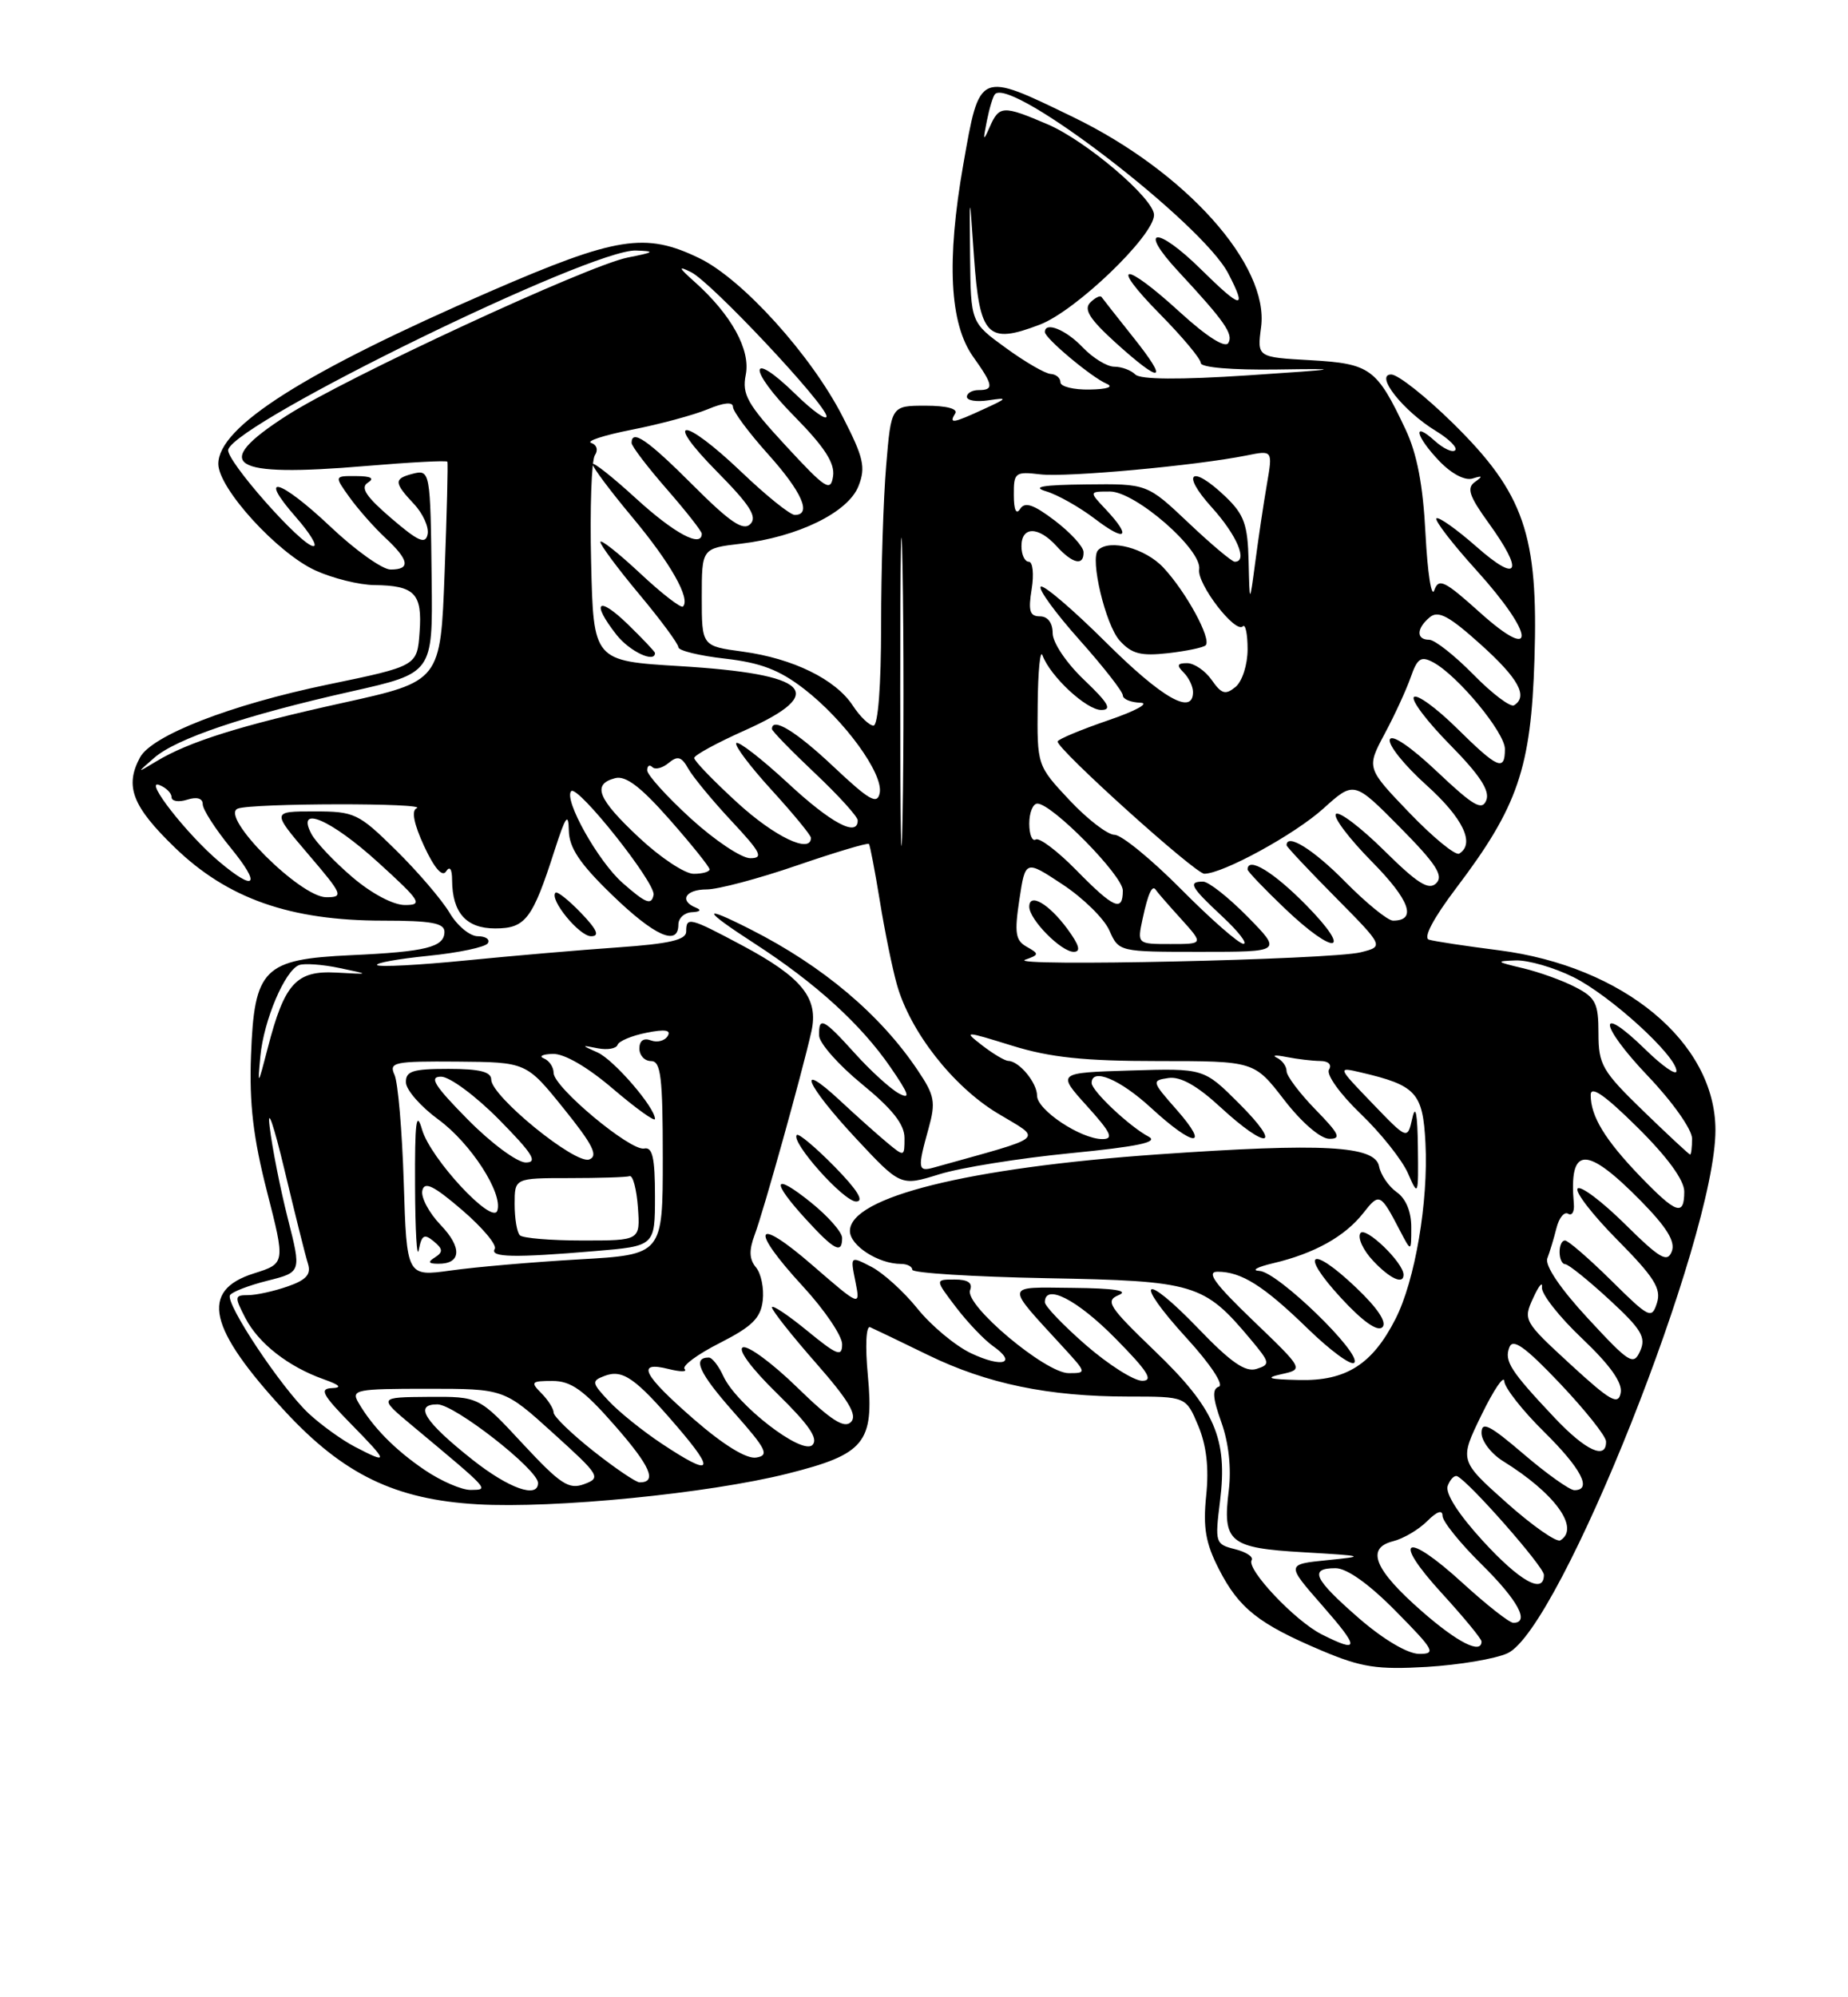 <?xml version="1.0" encoding="UTF-8" standalone="no"?>
<!DOCTYPE svg PUBLIC "-//W3C//DTD SVG 1.1//EN" "http://www.w3.org/Graphics/SVG/1.1/DTD/svg11.dtd" >
<svg xmlns="http://www.w3.org/2000/svg" xmlns:xlink="http://www.w3.org/1999/xlink" version="1.1" viewBox="0 0 237 256">
 <g >
 <path fill="currentColor"
d=" M 193.34 211.90 C 200.07 208.81 220.00 158.68 220.00 144.85 C 220.00 133.62 208.23 123.85 192.22 121.80 C 187.97 121.26 183.94 120.65 183.26 120.44 C 182.49 120.21 183.82 117.70 186.78 113.79 C 194.67 103.37 196.35 98.45 196.79 84.50 C 197.30 68.53 195.48 63.24 186.34 54.25 C 182.84 50.81 179.28 48.00 178.42 48.00 C 176.25 48.00 179.97 52.70 184.15 55.24 C 185.84 56.27 186.95 57.38 186.62 57.71 C 186.29 58.05 185.11 57.50 184.01 56.51 C 181.07 53.85 181.55 55.93 184.61 59.12 C 186.17 60.74 187.89 61.64 188.86 61.33 C 190.14 60.93 190.20 61.03 189.15 61.78 C 188.07 62.55 188.42 63.59 190.90 67.02 C 195.50 73.38 194.76 74.84 189.35 70.07 C 186.79 67.82 184.48 66.19 184.22 66.44 C 183.96 66.70 186.28 69.71 189.38 73.13 C 196.85 81.39 197.14 85.11 189.79 78.50 C 185.24 74.41 184.51 74.06 183.94 75.66 C 183.58 76.67 183.08 73.45 182.82 68.50 C 182.50 62.16 181.74 58.17 180.24 55.00 C 176.56 47.21 175.74 46.61 168.09 46.17 C 161.22 45.79 161.22 45.79 161.73 41.94 C 162.80 33.99 152.05 21.98 137.57 14.98 C 125.49 9.13 125.65 9.06 123.54 21.07 C 121.37 33.43 121.78 41.48 124.80 45.72 C 127.40 49.37 127.50 50.00 125.50 50.00 C 124.67 50.00 124.00 50.39 124.00 50.86 C 124.00 51.34 125.24 51.54 126.75 51.31 C 129.30 50.93 129.26 51.02 126.14 52.45 C 122.19 54.27 121.67 54.35 122.50 53.00 C 122.88 52.39 121.39 52.00 118.71 52.00 C 114.29 52.00 114.29 52.00 113.65 59.65 C 113.29 63.86 113.00 73.08 113.00 80.15 C 113.00 87.85 112.61 93.00 112.02 93.00 C 111.49 93.00 110.29 91.85 109.37 90.44 C 107.16 87.07 101.72 84.40 95.25 83.52 C 90.00 82.81 90.00 82.81 90.00 76.55 C 90.00 70.28 90.00 70.28 95.00 69.69 C 102.35 68.82 108.79 65.67 110.10 62.30 C 111.05 59.89 110.76 58.65 108.05 53.37 C 104.01 45.49 95.19 35.75 89.68 33.09 C 82.76 29.74 79.08 30.32 62.85 37.36 C 39.03 47.70 28.00 54.69 28.00 59.46 C 28.00 62.59 35.59 70.91 40.46 73.12 C 42.68 74.13 46.08 74.97 48.00 74.99 C 53.19 75.05 54.18 76.07 53.81 81.03 C 53.50 85.37 53.50 85.37 42.00 87.75 C 29.57 90.33 19.47 94.26 17.95 97.09 C 15.97 100.78 16.97 103.36 22.41 108.62 C 29.18 115.18 37.20 118.00 49.11 118.00 C 55.29 118.00 57.00 118.31 57.00 119.43 C 57.00 121.40 54.64 121.99 45.00 122.43 C 33.78 122.95 32.61 124.12 32.19 135.28 C 31.96 141.44 32.47 145.81 34.24 152.72 C 36.60 161.94 36.60 161.94 32.55 163.22 C 25.59 165.42 26.69 170.23 36.56 180.90 C 44.07 189.00 50.69 192.20 61.23 192.81 C 71.05 193.38 90.89 191.42 101.00 188.88 C 110.91 186.39 112.11 184.94 111.30 176.31 C 110.94 172.50 111.07 169.89 111.59 170.11 C 112.09 170.33 115.42 171.92 119.00 173.67 C 126.60 177.37 134.47 179.00 144.73 179.00 C 152.10 179.00 152.10 179.00 153.67 182.74 C 154.73 185.28 155.06 188.16 154.69 191.69 C 154.27 195.80 154.61 197.79 156.33 201.14 C 158.89 206.14 161.41 208.14 169.50 211.56 C 174.62 213.72 176.60 214.02 183.00 213.65 C 187.12 213.40 191.78 212.62 193.34 211.90 Z  M 174.25 207.39 C 168.48 202.36 167.84 201.00 171.28 201.00 C 172.73 201.00 175.57 203.02 179.00 206.50 C 183.97 211.53 184.22 212.00 181.97 211.98 C 180.50 211.96 177.38 210.11 174.25 207.39 Z  M 169.50 209.48 C 166.10 207.77 159.81 201.12 160.52 199.97 C 160.78 199.55 159.82 198.92 158.38 198.56 C 155.86 197.93 155.80 197.73 156.46 192.44 C 157.47 184.39 155.81 180.56 148.10 173.16 C 142.15 167.44 141.70 166.73 143.50 165.98 C 144.82 165.42 142.83 165.12 137.60 165.07 C 128.72 164.99 128.80 164.44 136.42 172.75 C 139.37 175.97 139.37 176.00 137.05 176.00 C 134.08 176.00 123.68 167.27 124.41 165.37 C 124.77 164.43 124.14 164.00 122.42 164.00 C 119.90 164.00 119.90 164.00 122.61 167.56 C 124.10 169.51 126.24 171.75 127.35 172.53 C 130.51 174.75 128.57 175.36 124.51 173.44 C 122.50 172.48 119.43 169.92 117.68 167.75 C 115.93 165.57 113.27 163.16 111.77 162.38 C 109.04 160.97 109.04 160.97 109.70 164.24 C 110.35 167.50 110.35 167.50 104.17 162.15 C 96.75 155.72 96.05 157.37 103.01 164.92 C 105.75 167.90 108.00 171.22 108.00 172.29 C 108.00 173.97 107.37 173.72 103.50 170.55 C 101.03 168.53 99.00 167.18 99.00 167.57 C 99.00 167.96 101.54 171.17 104.64 174.70 C 108.88 179.53 109.99 181.41 109.13 182.27 C 108.27 183.13 106.56 182.04 102.24 177.83 C 99.08 174.75 95.95 172.44 95.28 172.69 C 94.56 172.96 96.37 175.40 99.68 178.63 C 103.76 182.62 104.99 184.41 104.19 185.21 C 102.85 186.55 94.43 180.03 92.76 176.37 C 92.16 175.06 91.33 174.00 90.90 174.00 C 88.75 174.00 89.66 176.00 94.09 181.00 C 98.32 185.77 98.70 186.54 96.98 186.82 C 95.73 187.02 92.80 185.22 89.00 181.92 C 82.42 176.19 81.52 174.41 85.75 175.47 C 87.26 175.85 88.18 175.85 87.80 175.47 C 87.42 175.08 89.44 173.59 92.30 172.14 C 96.47 170.02 97.56 168.94 97.82 166.69 C 98.00 165.14 97.61 163.23 96.95 162.44 C 96.08 161.40 96.04 160.25 96.79 158.25 C 97.90 155.32 102.83 137.66 104.05 132.25 C 105.03 127.95 102.89 125.29 95.17 121.17 C 88.41 117.57 88.00 117.47 88.00 119.41 C 88.00 120.47 85.83 120.97 79.25 121.43 C 74.44 121.76 65.63 122.52 59.68 123.11 C 53.72 123.70 48.63 123.97 48.37 123.70 C 48.10 123.43 51.06 122.90 54.94 122.51 C 58.83 122.12 62.26 121.39 62.56 120.90 C 62.87 120.40 62.29 120.00 61.27 120.00 C 60.26 120.00 58.63 118.65 57.66 117.00 C 56.68 115.35 53.60 111.75 50.81 109.00 C 45.97 104.23 45.47 104.00 40.29 104.00 C 34.85 104.00 34.85 104.00 39.54 109.50 C 43.96 114.67 44.10 115.00 41.84 115.00 C 38.49 115.00 28.08 104.57 30.50 103.64 C 32.35 102.93 55.13 102.90 53.43 103.60 C 52.74 103.89 53.08 105.62 54.40 108.47 C 55.71 111.29 56.73 112.46 57.21 111.69 C 57.68 110.95 57.98 111.38 57.98 112.82 C 58.01 117.00 59.80 119.00 63.50 119.00 C 67.39 119.00 68.29 117.82 71.12 109.00 C 72.54 104.59 72.90 104.08 72.95 106.44 C 72.99 108.66 74.35 110.70 78.48 114.69 C 83.94 119.98 87.00 121.35 87.00 118.50 C 87.00 117.67 87.79 116.96 88.75 116.92 C 89.80 116.87 90.00 116.64 89.25 116.34 C 87.05 115.45 87.91 114.00 90.63 114.00 C 92.08 114.00 97.29 112.62 102.22 110.92 C 107.15 109.23 111.30 107.99 111.44 108.17 C 111.58 108.35 112.21 111.65 112.84 115.50 C 113.46 119.35 114.45 124.16 115.02 126.18 C 116.72 132.23 122.20 139.23 127.93 142.69 C 133.74 146.20 134.55 145.51 119.75 149.65 C 117.71 150.22 117.65 149.79 119.08 144.66 C 120.03 141.24 119.87 140.41 117.68 137.16 C 112.89 130.03 105.53 123.82 96.29 119.14 C 89.86 115.87 90.04 116.58 96.75 120.92 C 104.58 125.98 110.41 131.28 114.20 136.79 C 116.59 140.26 116.82 140.97 115.28 140.15 C 114.21 139.57 111.68 137.28 109.67 135.05 C 105.58 130.52 104.98 130.23 105.05 132.75 C 105.08 133.71 107.55 136.51 110.55 138.96 C 114.45 142.15 116.00 144.11 116.00 145.86 C 116.00 148.29 115.98 148.29 113.75 146.44 C 112.51 145.41 109.81 143.00 107.75 141.08 C 101.94 135.68 103.33 139.00 109.75 145.89 C 115.50 152.05 115.50 152.05 120.46 150.51 C 123.18 149.66 130.75 148.45 137.27 147.81 C 145.95 146.96 148.64 146.39 147.31 145.69 C 144.86 144.40 140.00 139.82 140.00 138.81 C 140.00 136.81 143.64 138.34 147.62 142.00 C 153.10 147.05 155.28 147.22 150.91 142.25 C 147.69 138.60 147.67 138.49 149.86 138.17 C 151.39 137.95 153.53 139.15 156.53 141.92 C 162.57 147.49 164.58 147.10 158.93 141.46 C 154.39 136.92 154.39 136.92 144.97 137.21 C 135.55 137.50 135.55 137.50 139.39 141.75 C 142.50 145.19 142.88 146.00 141.37 146.00 C 138.60 145.99 133.00 142.27 133.00 140.44 C 133.00 138.78 130.72 136.02 129.32 135.98 C 128.87 135.97 127.38 135.08 126.00 134.02 C 123.54 132.11 123.60 132.11 129.84 134.04 C 134.69 135.54 139.08 136.00 148.52 136.00 C 160.85 136.00 160.85 136.00 164.68 140.96 C 166.89 143.83 169.32 145.93 170.45 145.96 C 172.07 145.99 171.77 145.35 168.70 142.21 C 166.67 140.12 165.00 137.91 165.00 137.29 C 165.00 136.67 164.44 135.90 163.75 135.57 C 163.06 135.25 163.62 135.20 165.00 135.48 C 166.38 135.75 168.31 135.98 169.31 135.99 C 170.37 135.99 170.84 136.46 170.44 137.10 C 170.06 137.72 171.85 140.22 174.48 142.74 C 177.08 145.23 179.82 148.67 180.57 150.39 C 181.88 153.41 181.92 153.31 181.84 147.00 C 181.79 142.75 181.54 141.47 181.13 143.30 C 180.50 146.10 180.50 146.10 176.00 141.42 C 171.51 136.76 171.51 136.75 174.50 137.45 C 181.62 139.11 182.48 140.04 182.81 146.51 C 183.20 154.03 181.47 164.15 178.97 169.05 C 176.00 174.88 172.63 177.02 166.62 176.88 C 162.68 176.79 162.16 176.62 164.35 176.13 C 167.20 175.50 167.20 175.50 160.69 169.25 C 155.79 164.55 154.66 163.00 156.15 163.00 C 159.21 163.00 162.05 164.79 167.73 170.31 C 170.60 173.10 173.27 175.06 173.67 174.67 C 174.75 173.58 163.86 163.01 161.53 162.90 C 160.42 162.84 161.20 162.40 163.28 161.91 C 168.55 160.67 172.47 158.49 174.83 155.49 C 176.90 152.85 177.03 152.91 179.55 157.75 C 180.99 160.50 180.99 160.50 180.99 157.31 C 181.00 155.31 180.30 153.62 179.12 152.80 C 178.09 152.07 177.07 150.58 176.86 149.49 C 176.35 146.84 169.70 146.48 148.51 147.96 C 124.15 149.67 109.00 153.43 109.00 157.78 C 109.00 159.65 112.65 162.00 115.55 162.00 C 116.35 162.00 117.00 162.34 117.00 162.75 C 117.00 163.16 124.76 163.65 134.25 163.83 C 153.28 164.18 154.40 164.52 160.39 171.67 C 162.89 174.66 162.94 174.89 161.14 175.46 C 159.71 175.91 157.84 174.61 153.69 170.29 C 146.53 162.85 145.25 163.93 152.21 171.54 C 155.21 174.82 156.99 177.50 156.32 177.73 C 155.43 178.02 155.52 179.19 156.64 182.31 C 157.58 184.94 157.93 188.18 157.59 191.00 C 156.76 197.69 157.63 198.41 167.21 198.96 C 175.05 199.42 175.21 199.47 170.22 199.97 C 164.95 200.50 164.95 200.50 169.55 205.75 C 174.40 211.28 174.39 211.94 169.50 209.48 Z  M 173.94 165.06 C 168.08 159.48 166.56 160.48 171.97 166.35 C 174.75 169.37 176.67 170.73 177.29 170.11 C 177.90 169.50 176.69 167.68 173.94 165.06 Z  M 180.00 163.39 C 180.00 161.83 175.06 157.09 174.46 158.07 C 174.09 158.66 174.82 160.24 176.07 161.57 C 178.24 163.89 180.00 164.70 180.00 163.39 Z  M 108.00 158.67 C 108.00 157.93 106.20 155.89 104.00 154.12 C 99.11 150.19 98.80 151.30 103.38 156.30 C 107.02 160.27 108.00 160.77 108.00 158.67 Z  M 107.02 149.52 C 104.60 147.06 102.43 145.24 102.19 145.47 C 101.35 146.32 108.19 154.00 109.79 154.00 C 110.88 154.00 109.96 152.52 107.02 149.52 Z  M 74.51 117.01 C 72.93 115.37 71.46 114.20 71.24 114.42 C 70.41 115.25 74.29 120.00 75.80 120.00 C 76.94 120.00 76.59 119.18 74.51 117.01 Z  M 182.36 206.53 C 176.27 201.21 175.12 198.44 178.64 197.55 C 179.97 197.22 181.94 196.06 183.03 194.97 C 184.28 193.72 185.00 193.47 185.00 194.29 C 185.00 195.00 187.25 197.79 190.00 200.50 C 194.66 205.09 196.24 208.00 194.08 208.00 C 193.57 208.00 190.66 205.71 187.59 202.91 C 180.25 196.20 178.38 197.07 184.88 204.18 C 187.70 207.26 190.00 210.05 190.00 210.39 C 190.00 212.08 186.94 210.54 182.36 206.53 Z  M 190.14 197.47 C 186.98 194.01 185.31 191.37 185.67 190.43 C 185.99 189.59 186.53 189.05 186.88 189.21 C 188.42 189.92 198.00 200.81 198.00 201.85 C 198.00 204.41 194.93 202.70 190.14 197.47 Z  M 193.19 192.59 C 187.15 187.20 187.15 187.20 190.00 181.35 C 191.57 178.13 192.88 176.19 192.92 177.04 C 192.97 177.88 195.25 180.79 198.00 183.50 C 202.79 188.22 204.24 191.00 201.91 191.00 C 201.31 191.00 198.38 188.92 195.41 186.38 C 191.04 182.64 190.00 182.12 190.00 183.66 C 190.00 184.71 191.24 186.33 192.75 187.27 C 199.42 191.40 202.66 195.86 200.11 197.43 C 199.63 197.73 196.51 195.55 193.19 192.59 Z  M 54.49 188.43 C 50.65 185.83 47.79 182.92 45.95 179.75 C 45.01 178.13 45.68 178.00 54.79 178.00 C 64.66 178.00 64.66 178.00 70.94 183.69 C 76.92 189.10 77.12 189.41 74.93 190.22 C 72.95 190.96 71.88 190.25 67.03 185.04 C 61.43 179.00 61.43 179.00 54.97 179.04 C 48.50 179.09 48.50 179.09 52.94 182.79 C 62.91 191.11 62.75 190.93 60.39 190.97 C 59.23 190.99 56.58 189.84 54.49 188.43 Z  M 60.60 187.10 C 54.44 182.22 53.03 180.00 56.09 180.00 C 58.30 180.00 69.00 188.36 69.00 190.08 C 69.00 192.11 65.24 190.77 60.60 187.10 Z  M 76.09 185.98 C 73.29 183.76 71.00 181.55 71.00 181.05 C 71.00 180.55 70.29 179.44 69.43 178.57 C 68.00 177.14 68.13 177.00 70.85 177.00 C 73.23 177.00 74.85 178.15 78.84 182.71 C 83.42 187.93 84.32 190.00 82.03 190.00 C 81.56 190.00 78.89 188.19 76.09 185.98 Z  M 84.90 185.06 C 82.45 183.44 79.38 180.97 78.08 179.58 C 75.89 177.25 75.84 177.00 77.49 176.37 C 79.84 175.46 81.45 176.58 86.80 182.81 C 91.86 188.70 91.33 189.32 84.90 185.06 Z  M 45.50 185.43 C 43.85 184.57 41.20 182.66 39.61 181.19 C 36.10 177.92 28.86 167.04 29.50 166.00 C 29.76 165.58 31.92 164.75 34.31 164.15 C 38.66 163.06 38.66 163.06 36.91 156.18 C 35.95 152.40 34.90 147.10 34.58 144.40 C 34.25 141.71 35.10 144.16 36.46 149.85 C 37.82 155.54 39.18 161.01 39.50 161.99 C 39.92 163.34 39.28 164.06 36.88 164.89 C 35.13 165.50 32.86 166.00 31.83 166.00 C 30.07 166.00 30.05 166.19 31.46 168.92 C 33.14 172.18 36.97 175.17 41.50 176.78 C 43.62 177.53 43.92 177.87 42.54 177.92 C 40.93 177.99 41.37 178.80 45.00 182.50 C 49.86 187.45 49.90 187.72 45.50 185.43 Z  M 199.40 181.75 C 193.70 175.71 192.89 174.45 193.57 172.69 C 194.02 171.50 195.58 172.61 200.05 177.31 C 203.28 180.72 205.95 184.06 205.97 184.75 C 206.03 187.17 203.37 185.95 199.40 181.75 Z  M 201.39 174.86 C 195.42 169.37 195.32 169.20 196.62 166.38 C 197.34 164.80 197.85 164.18 197.75 165.00 C 197.64 165.82 199.95 168.77 202.89 171.55 C 206.50 174.98 208.10 177.23 207.85 178.53 C 207.54 180.16 206.53 179.58 201.39 174.86 Z  M 139.25 172.39 C 136.36 169.87 134.00 167.41 134.00 166.91 C 134.00 164.46 138.12 166.56 143.00 171.50 C 147.21 175.76 147.99 176.99 146.47 176.98 C 145.38 176.96 142.14 174.90 139.25 172.39 Z  M 203.65 168.99 C 200.09 165.15 198.10 162.19 198.44 161.29 C 198.75 160.48 199.28 158.73 199.61 157.41 C 199.94 156.09 200.61 155.26 201.11 155.57 C 201.60 155.87 201.93 155.30 201.84 154.31 C 201.19 146.86 203.37 146.76 210.41 153.90 C 213.77 157.32 214.89 159.14 214.40 160.40 C 213.83 161.88 212.88 161.33 208.39 156.89 C 205.45 153.99 202.73 151.94 202.33 152.33 C 201.94 152.73 204.22 155.69 207.41 158.91 C 212.16 163.71 213.08 165.17 212.50 167.00 C 211.83 169.11 211.52 168.96 206.62 164.11 C 203.77 161.30 201.11 159.00 200.72 159.00 C 199.76 159.00 199.79 161.99 200.75 162.04 C 201.16 162.06 203.70 164.10 206.39 166.58 C 210.50 170.36 211.13 171.40 210.35 173.15 C 209.49 175.07 208.99 174.76 203.65 168.99 Z  M 51.78 151.57 C 51.57 144.93 51.04 138.71 50.59 137.75 C 49.86 136.15 50.55 136.01 58.64 136.07 C 67.50 136.14 67.50 136.14 72.29 142.08 C 76.04 146.73 76.76 148.16 75.57 148.61 C 73.79 149.29 63.00 140.51 63.00 138.38 C 63.00 137.37 61.51 137.00 57.50 137.00 C 52.91 137.00 52.01 137.29 52.06 138.75 C 52.09 139.71 53.97 141.85 56.23 143.50 C 60.37 146.53 64.52 152.94 63.78 155.17 C 63.15 157.06 55.20 148.50 54.13 144.79 C 53.39 142.22 53.19 143.79 53.23 152.00 C 53.25 157.78 53.47 161.46 53.71 160.19 C 54.08 158.29 54.41 158.10 55.62 159.10 C 56.81 160.08 56.84 160.48 55.80 161.15 C 54.82 161.76 54.92 161.97 56.19 161.98 C 59.16 162.01 59.30 159.92 56.52 157.02 C 55.03 155.47 53.97 153.48 54.16 152.61 C 54.42 151.38 55.60 151.95 59.26 155.09 C 61.87 157.33 63.76 159.58 63.45 160.08 C 62.78 161.17 65.95 161.23 76.35 160.35 C 84.00 159.71 84.00 159.71 84.00 153.31 C 84.00 148.40 83.68 146.98 82.62 147.21 C 80.88 147.58 71.00 139.35 71.00 137.52 C 71.00 136.78 70.44 135.94 69.75 135.66 C 69.06 135.38 69.58 135.12 70.89 135.08 C 72.36 135.03 75.35 136.76 78.64 139.58 C 81.59 142.09 84.00 143.82 84.00 143.42 C 84.00 141.94 78.72 135.83 76.64 134.90 C 74.50 133.94 74.50 133.94 76.70 134.37 C 77.91 134.60 79.04 134.40 79.20 133.92 C 79.37 133.44 81.03 132.74 82.91 132.37 C 85.29 131.89 86.11 132.02 85.62 132.80 C 85.25 133.41 84.28 133.66 83.47 133.35 C 82.55 133.00 82.00 133.39 82.00 134.39 C 82.00 135.28 82.67 136.00 83.50 136.00 C 84.75 136.00 85.00 138.04 85.00 148.40 C 85.00 160.81 85.00 160.81 74.25 161.42 C 68.34 161.76 60.95 162.40 57.83 162.84 C 52.16 163.63 52.16 163.63 51.78 151.57 Z  M 66.67 158.33 C 66.30 157.97 66.00 156.17 66.00 154.33 C 66.00 151.00 66.00 151.00 73.00 151.00 C 76.85 151.00 80.34 150.89 80.75 150.75 C 81.16 150.61 81.64 152.41 81.81 154.75 C 82.11 159.00 82.11 159.00 74.72 159.00 C 70.66 159.00 67.03 158.70 66.67 158.33 Z  M 210.32 150.75 C 205.83 146.08 204.00 143.07 204.00 140.35 C 204.00 139.10 205.79 140.34 210.00 144.50 C 213.84 148.30 216.00 151.26 216.00 152.72 C 216.00 155.94 214.99 155.59 210.32 150.75 Z  M 60.00 143.50 C 55.70 139.14 54.98 138.00 56.57 138.00 C 57.67 138.00 61.01 140.47 64.00 143.50 C 68.30 147.86 69.02 149.00 67.43 149.00 C 66.33 149.00 62.99 146.53 60.00 143.50 Z  M 210.75 142.40 C 205.47 137.28 205.00 136.47 205.00 132.44 C 205.00 128.59 204.64 127.86 202.03 126.52 C 200.40 125.67 197.36 124.58 195.28 124.09 C 191.85 123.28 191.76 123.19 194.39 123.10 C 195.98 123.05 199.32 124.01 201.80 125.25 C 206.51 127.59 215.00 135.33 215.00 137.28 C 215.00 137.90 213.21 136.66 211.02 134.52 C 204.76 128.41 205.04 131.31 211.34 137.92 C 214.49 141.22 217.00 144.77 217.00 145.93 C 217.00 147.07 216.89 147.99 216.75 147.98 C 216.61 147.97 213.91 145.46 210.75 142.40 Z  M 33.39 135.39 C 33.82 130.79 36.53 124.39 38.35 123.70 C 39.00 123.45 41.33 123.61 43.52 124.07 C 47.50 124.90 47.50 124.90 43.13 124.66 C 37.99 124.38 36.48 126.03 34.34 134.32 C 33.07 139.23 33.02 139.29 33.39 135.39 Z  M 131.48 123.01 C 133.27 122.38 133.29 122.26 131.69 121.36 C 130.23 120.55 130.08 119.60 130.73 115.31 C 131.50 110.21 131.50 110.21 136.27 113.36 C 138.90 115.09 141.60 117.74 142.27 119.25 C 143.49 122.00 143.50 122.00 153.95 122.00 C 164.42 122.00 164.42 122.00 160.00 117.50 C 157.57 115.03 155.00 113.00 154.29 113.00 C 152.31 113.00 152.69 113.68 156.75 117.46 C 158.81 119.38 160.04 120.96 159.47 120.97 C 158.91 120.99 155.32 117.85 151.50 114.00 C 147.68 110.15 143.83 107.00 142.94 107.00 C 142.05 107.00 139.45 105.00 137.16 102.56 C 133.00 98.12 133.00 98.12 133.08 90.31 C 133.12 86.01 133.40 83.17 133.70 84.00 C 134.68 86.68 139.33 91.00 141.23 91.00 C 142.66 91.00 142.15 90.11 139.04 87.15 C 136.76 84.98 135.00 82.37 135.00 81.15 C 135.00 79.83 134.37 79.00 133.37 79.00 C 132.06 79.00 131.85 78.30 132.31 75.50 C 132.62 73.58 132.45 72.00 131.94 72.00 C 131.42 72.00 131.00 71.10 131.00 70.00 C 131.00 67.44 133.18 67.44 135.50 70.00 C 137.56 72.27 139.02 72.59 138.96 70.75 C 138.94 70.06 137.29 68.26 135.28 66.73 C 132.54 64.65 131.44 64.28 130.83 65.23 C 130.33 66.03 130.02 65.37 130.02 63.45 C 130.00 60.57 130.18 60.42 133.42 60.80 C 136.82 61.20 153.40 59.68 159.86 58.38 C 163.23 57.70 163.23 57.70 162.47 62.10 C 162.05 64.52 161.39 68.97 160.99 72.00 C 160.26 77.50 160.26 77.50 160.13 71.94 C 160.02 67.24 159.56 65.96 157.20 63.69 C 152.81 59.48 151.35 60.54 155.38 65.00 C 158.64 68.60 160.08 72.00 158.35 72.00 C 157.99 72.00 155.31 69.75 152.41 67.00 C 147.12 62.00 147.12 62.00 139.31 62.09 C 133.69 62.15 132.25 62.40 134.18 62.98 C 135.65 63.42 138.46 65.01 140.43 66.51 C 144.40 69.54 145.18 68.88 141.83 65.31 C 139.65 63.00 139.65 63.00 142.35 63.00 C 145.62 63.00 154.21 70.49 153.79 72.98 C 153.48 74.81 158.42 81.25 159.39 80.28 C 159.72 79.94 160.00 81.26 160.00 83.21 C 160.00 85.19 159.32 87.32 158.46 88.04 C 157.16 89.11 156.66 88.96 155.40 87.16 C 154.57 85.97 153.15 85.00 152.24 85.00 C 150.97 85.00 150.87 85.27 151.80 86.20 C 152.46 86.86 153.00 87.98 153.00 88.70 C 153.00 91.76 149.03 89.49 141.80 82.30 C 137.54 78.07 133.79 74.87 133.47 75.20 C 133.14 75.52 135.38 78.59 138.44 82.02 C 141.50 85.45 144.00 88.65 144.00 89.13 C 144.00 89.61 145.01 90.03 146.25 90.07 C 147.49 90.11 145.64 91.13 142.14 92.32 C 138.64 93.52 135.72 94.74 135.64 95.03 C 135.42 95.89 153.29 112.00 154.45 111.99 C 156.87 111.97 166.06 106.94 169.71 103.64 C 173.65 100.09 173.65 100.09 179.53 106.03 C 184.16 110.71 185.16 112.24 184.20 113.20 C 183.24 114.16 181.81 113.26 177.52 109.02 C 174.51 106.05 171.73 103.94 171.33 104.33 C 170.94 104.73 173.01 107.47 175.93 110.43 C 180.81 115.37 181.76 118.00 178.65 118.00 C 177.98 118.00 175.21 115.75 172.50 113.00 C 168.43 108.87 165.00 106.74 165.00 108.34 C 165.00 108.53 167.81 111.52 171.25 114.99 C 177.50 121.31 177.50 121.31 174.50 122.06 C 170.74 123.01 128.84 123.93 131.48 123.01 Z  M 136.88 119.05 C 134.50 115.83 132.00 114.38 132.00 116.22 C 132.00 117.86 136.09 122.00 137.70 122.00 C 138.66 122.00 138.41 121.13 136.88 119.05 Z  M 167.50 116.00 C 163.33 111.76 160.00 109.74 160.00 111.45 C 160.00 111.69 162.14 113.93 164.75 116.42 C 171.23 122.61 173.64 122.24 167.50 116.00 Z  M 154.62 82.71 C 155.41 81.92 152.12 75.87 149.20 72.75 C 146.88 70.27 142.29 69.04 140.83 70.51 C 139.75 71.58 141.78 80.10 143.59 82.10 C 145.13 83.81 146.31 84.11 149.80 83.72 C 152.16 83.45 154.33 83.00 154.62 82.71 Z  M 146.54 117.75 C 147.24 114.48 147.79 113.31 148.25 114.09 C 148.39 114.32 149.82 115.97 151.44 117.75 C 154.37 121.00 154.37 121.00 150.11 121.00 C 145.84 121.00 145.84 121.00 146.54 117.75 Z  M 115.45 88.50 C 115.45 70.90 115.58 63.84 115.75 72.81 C 115.91 81.79 115.91 96.19 115.75 104.81 C 115.58 113.44 115.45 106.10 115.45 88.50 Z  M 45.17 112.41 C 42.86 110.44 40.52 107.96 39.95 106.91 C 37.91 103.09 42.39 104.99 48.50 110.54 C 53.97 115.51 54.27 116.00 51.93 116.00 C 50.42 116.00 47.62 114.51 45.17 112.41 Z  M 79.85 113.17 C 76.71 110.42 72.24 102.43 73.26 101.40 C 74.09 100.58 84.11 113.19 83.82 114.70 C 83.55 116.07 82.84 115.80 79.85 113.17 Z  M 138.04 111.54 C 135.64 109.09 133.29 107.32 132.83 107.60 C 132.38 107.89 132.00 106.97 132.00 105.56 C 132.00 104.15 132.47 103.00 133.04 103.00 C 134.92 103.00 144.00 112.23 144.00 114.14 C 144.00 116.94 142.85 116.44 138.04 111.54 Z  M 28.12 110.45 C 24.00 106.98 18.41 99.84 20.41 100.61 C 21.29 100.94 22.00 101.65 22.00 102.17 C 22.00 102.70 22.90 102.85 24.00 102.50 C 25.25 102.10 26.00 102.32 26.00 103.08 C 26.00 103.75 27.61 106.25 29.57 108.65 C 33.52 113.48 32.80 114.38 28.12 110.45 Z  M 81.96 107.36 C 76.64 102.39 75.89 100.52 78.89 99.74 C 80.25 99.38 82.18 100.85 85.89 105.06 C 88.70 108.25 91.00 111.12 91.00 111.43 C 91.00 111.74 90.08 112.00 88.96 112.00 C 87.83 112.00 84.68 109.91 81.96 107.36 Z  M 88.58 104.90 C 85.51 102.09 83.00 99.32 83.00 98.73 C 83.00 98.15 83.30 97.96 83.66 98.32 C 84.02 98.69 84.96 98.45 85.75 97.79 C 86.91 96.83 87.41 96.98 88.28 98.54 C 88.88 99.60 91.37 102.62 93.82 105.24 C 97.59 109.27 97.96 110.00 96.22 110.00 C 95.09 110.00 91.65 107.70 88.58 104.90 Z  M 180.76 104.19 C 175.24 98.44 175.24 98.44 177.57 94.07 C 178.86 91.67 180.36 88.40 180.92 86.80 C 181.77 84.36 182.24 84.06 183.80 84.89 C 186.95 86.58 193.00 93.89 193.00 96.00 C 193.00 98.92 192.10 98.53 186.81 93.31 C 184.19 90.73 181.72 88.94 181.33 89.34 C 180.94 89.73 183.02 92.48 185.95 95.45 C 189.74 99.29 191.09 101.33 190.62 102.55 C 190.08 103.96 189.00 103.34 184.31 98.91 C 180.92 95.71 178.48 94.05 178.24 94.79 C 178.01 95.48 180.11 98.09 182.91 100.61 C 187.63 104.85 189.21 108.14 187.14 109.41 C 186.67 109.70 183.80 107.35 180.76 104.19 Z  M 94.58 102.90 C 91.51 100.09 89.01 97.51 89.03 97.15 C 89.04 96.79 91.97 95.20 95.53 93.61 C 106.32 88.79 103.89 86.39 87.17 85.38 C 76.11 84.71 76.11 84.71 75.81 72.10 C 75.64 65.17 75.86 58.98 76.29 58.35 C 76.74 57.69 76.54 57.01 75.82 56.77 C 75.12 56.54 77.46 55.78 81.02 55.08 C 84.59 54.38 88.96 53.20 90.75 52.46 C 92.83 51.59 94.00 51.48 94.00 52.15 C 94.00 52.73 96.03 55.46 98.50 58.21 C 102.85 63.05 104.15 66.00 101.93 66.00 C 101.33 66.00 98.26 63.53 95.09 60.50 C 87.58 53.34 84.92 53.34 91.99 60.49 C 96.18 64.73 97.15 66.25 96.23 67.17 C 95.31 68.09 93.63 66.95 88.86 62.18 C 83.06 56.38 81.00 54.96 81.00 56.77 C 81.00 57.19 83.03 59.85 85.50 62.68 C 87.97 65.51 90.00 68.09 90.00 68.41 C 90.00 70.26 86.47 68.37 81.58 63.90 C 78.51 61.09 76.00 59.12 76.00 59.50 C 76.00 59.89 78.30 62.96 81.11 66.32 C 85.98 72.15 88.59 76.74 87.59 77.74 C 87.34 77.99 84.85 76.07 82.07 73.46 C 79.28 70.86 77.00 69.06 77.00 69.47 C 77.00 69.87 79.25 72.90 82.00 76.19 C 84.75 79.48 87.00 82.53 87.00 82.96 C 87.00 83.39 89.69 84.05 92.99 84.42 C 97.55 84.94 99.96 85.86 103.12 88.30 C 108.31 92.31 113.31 99.18 112.82 101.64 C 112.51 103.18 111.50 102.60 106.88 98.25 C 102.08 93.73 99.00 91.85 99.00 93.44 C 99.00 93.69 101.47 96.23 104.50 99.09 C 107.53 101.95 110.00 104.67 110.00 105.15 C 110.00 107.33 106.59 105.52 101.03 100.36 C 97.68 97.26 94.71 94.96 94.43 95.24 C 94.15 95.52 96.19 98.23 98.96 101.26 C 101.73 104.30 104.00 107.05 104.00 107.39 C 104.00 109.48 99.35 107.26 94.58 102.90 Z  M 84.00 83.70 C 84.00 83.53 82.42 81.87 80.50 80.00 C 76.67 76.29 75.77 77.16 79.07 81.37 C 80.74 83.49 84.00 85.03 84.00 83.70 Z  M 19.77 97.14 C 22.60 94.66 31.45 91.68 45.03 88.63 C 55.50 86.28 55.50 86.28 55.36 74.39 C 55.20 60.27 55.18 60.14 52.83 60.75 C 50.50 61.37 50.53 61.87 53.09 64.60 C 54.24 65.82 55.03 67.57 54.84 68.48 C 54.57 69.81 53.64 69.40 50.17 66.42 C 46.95 63.66 46.18 62.50 47.17 61.87 C 48.07 61.30 47.59 61.03 45.68 61.02 C 42.86 61.00 42.86 61.00 44.83 63.75 C 45.92 65.26 47.97 67.59 49.40 68.92 C 52.49 71.80 52.69 73.00 50.09 73.00 C 49.04 73.00 45.56 70.52 42.36 67.49 C 35.87 61.36 32.91 60.55 37.96 66.30 C 39.74 68.33 40.76 70.00 40.20 70.00 C 38.67 70.00 28.87 58.90 29.27 57.62 C 30.39 54.05 75.79 31.89 81.56 32.11 C 84.10 32.20 83.95 32.33 80.50 33.01 C 75.38 34.03 44.29 48.43 36.75 53.28 C 26.91 59.61 29.43 61.21 46.90 59.73 C 52.56 59.25 57.27 59.00 57.37 59.18 C 57.47 59.35 57.31 65.76 57.02 73.41 C 56.50 87.32 56.50 87.32 44.00 90.08 C 30.85 92.98 24.19 95.07 20.02 97.60 C 17.50 99.12 17.50 99.12 19.77 97.14 Z  M 188.96 86.46 C 186.55 84.01 184.00 82.00 183.29 82.00 C 181.60 82.00 181.64 80.54 183.37 79.11 C 184.45 78.21 185.84 78.95 189.87 82.58 C 194.75 86.96 196.01 89.26 194.17 90.40 C 193.71 90.68 191.36 88.91 188.96 86.46 Z  M 100.78 57.14 C 95.83 51.79 95.14 50.56 95.64 48.04 C 96.28 44.85 93.81 40.36 89.12 36.16 C 87.00 34.27 86.91 34.03 88.64 34.89 C 91.23 36.18 106.00 51.90 106.00 53.37 C 106.00 53.94 104.21 52.66 102.02 50.52 C 95.97 44.61 95.85 47.28 101.90 53.39 C 105.75 57.30 107.08 59.36 106.84 61.03 C 106.53 63.09 105.91 62.69 100.78 57.14 Z  M 136.00 49.00 C 136.00 48.45 135.44 47.97 134.75 47.93 C 134.06 47.90 131.47 46.40 129.00 44.60 C 124.50 41.34 124.50 41.34 124.41 32.92 C 124.33 24.50 124.33 24.50 124.91 32.90 C 125.63 43.15 126.63 44.18 133.35 41.61 C 137.97 39.85 148.00 30.21 148.00 27.55 C 148.00 25.46 139.32 18.07 134.39 15.95 C 128.64 13.49 128.15 13.51 126.94 16.25 C 126.09 18.19 126.04 18.09 126.56 15.50 C 126.89 13.85 127.36 12.30 127.61 12.06 C 129.79 9.88 154.21 28.64 157.52 35.05 C 159.97 39.77 159.24 39.66 154.02 34.52 C 148.33 28.91 145.85 29.12 151.10 34.77 C 157.06 41.19 158.22 42.84 157.52 43.97 C 157.10 44.64 154.74 43.13 151.34 40.03 C 144.06 33.37 142.15 33.56 148.78 40.28 C 151.65 43.19 154.00 46.00 154.00 46.53 C 154.00 47.10 158.02 47.44 163.75 47.36 C 172.48 47.23 172.09 47.31 160.05 48.11 C 151.23 48.69 146.25 48.65 145.60 48.00 C 145.05 47.45 143.84 47.00 142.90 47.00 C 141.97 47.00 140.15 45.88 138.85 44.52 C 136.71 42.26 134.00 41.17 134.00 42.56 C 134.00 43.35 139.98 48.36 141.91 49.18 C 142.87 49.59 142.02 49.89 139.75 49.93 C 137.69 49.97 136.00 49.55 136.00 49.00 Z  M 145.35 43.25 C 143.27 40.64 141.43 38.30 141.27 38.07 C 141.10 37.83 140.45 38.15 139.82 38.78 C 138.95 39.65 139.76 40.92 143.08 43.93 C 149.03 49.30 149.95 49.02 145.35 43.25 Z "/>
</g>
</svg>